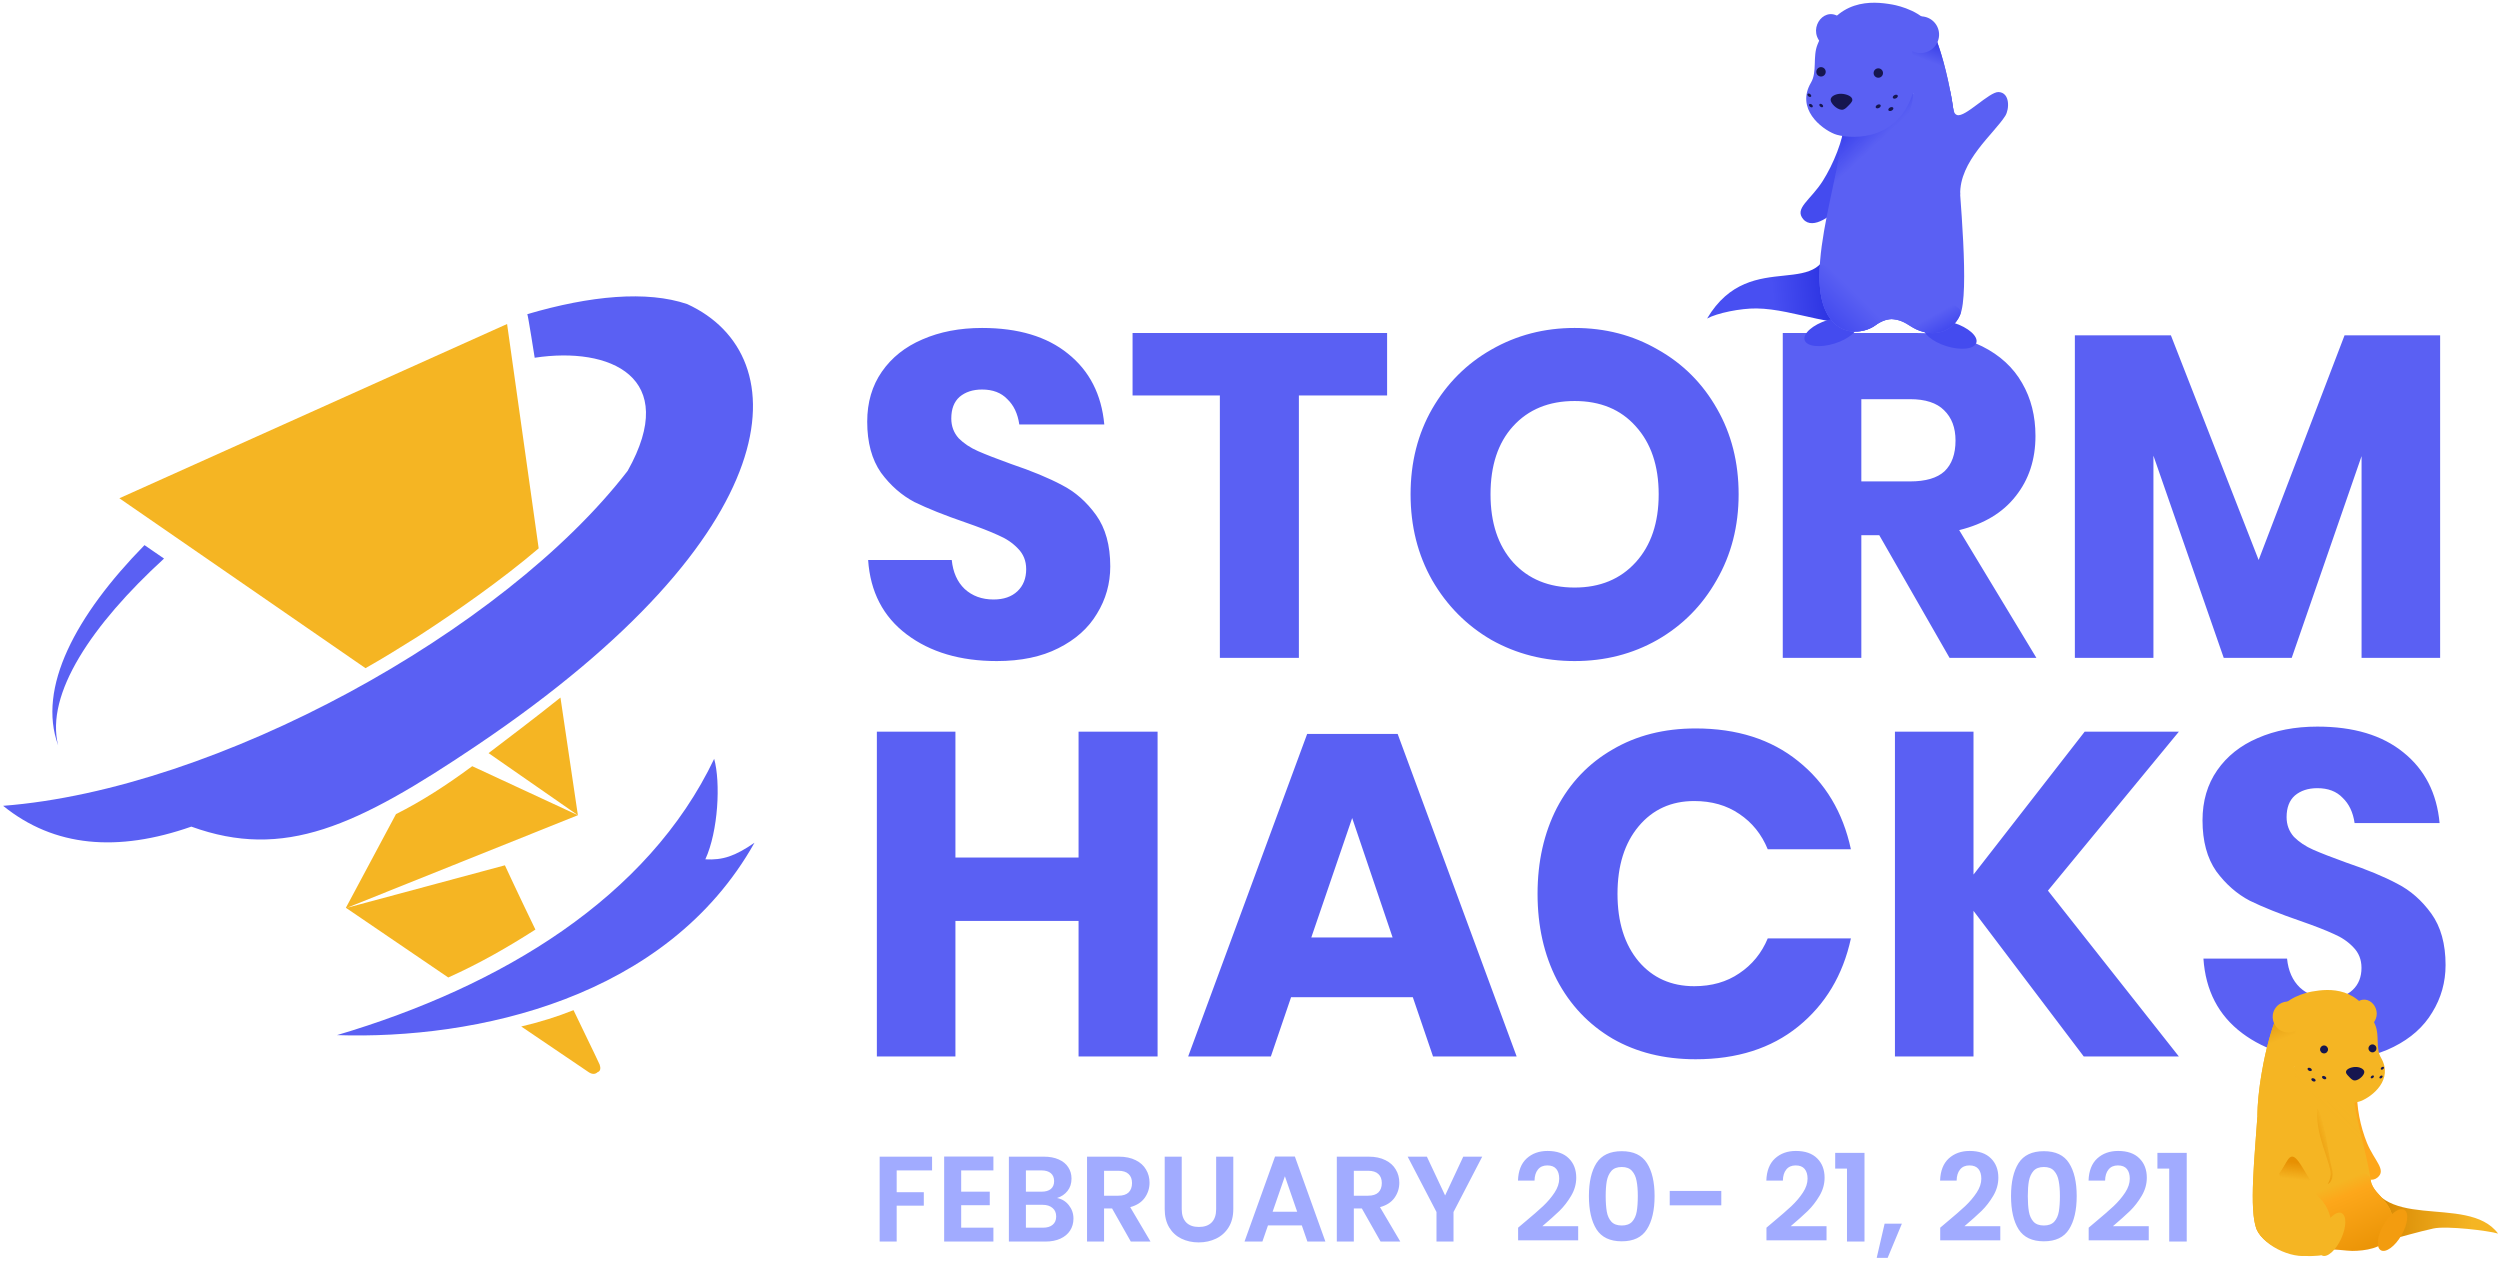 <svg width="740" height="380" viewBox="0 0 740 380" fill="none" xmlns="http://www.w3.org/2000/svg">
<path fill-rule="evenodd" clip-rule="evenodd" d="M185.791 139.364C201.417 111.548 180.512 102.5 158.268 105.893C158.268 105.893 156.341 93.577 156.09 92.99C174.732 87.502 191.488 85.952 203.427 90.016C236.522 105.223 234.427 157.797 141.218 220.593C105.464 244.681 84.077 254.609 56.638 244.681C34.854 252.305 16.087 250.797 0.922 238.523C64.053 233.663 149.094 186.996 185.791 139.364ZM42.772 161.358L48.553 165.337C27.189 184.901 13.364 205.428 17.218 220.635C10.934 203.585 22.454 182.094 42.772 161.358Z" fill="#5A60F3"/>
<path d="M211.394 224.614C191.834 265.663 148.541 291.936 99.739 306.398C140.714 307.749 197.42 295.685 223.331 249.451C217.581 253.42 213.941 254.647 208.781 254.364C212.621 245.967 213.327 231.603 211.394 224.614Z" fill="#5A60F3"/>
<path fill-rule="evenodd" clip-rule="evenodd" d="M169.763 299.007C172.664 305.132 175.567 310.935 177.501 315.126C177.824 316.094 177.82 317.061 176.853 317.383C176.208 318.028 175.244 318.028 174.277 317.383L154.286 303.843C159.766 302.553 164.927 300.941 169.763 299.007ZM132.688 289.336L102.383 268.703L117.211 240.978C124.948 237.109 132.363 232.273 139.778 226.793L171.053 241.3L102.704 268.703L149.45 256.13C149.45 256.13 153.321 264.512 158.479 275.151C150.419 280.309 142.037 285.145 132.688 289.336ZM171.053 241.3L144.614 222.924C150.095 218.733 157.837 212.93 165.896 206.482L171.053 241.3ZM159.449 162.316C148.488 171.665 134.62 181.336 123.659 188.429C118.501 191.653 113.346 194.877 108.188 197.778L35.33 147.486L150.098 95.904L159.449 162.316Z" fill="#F5B523"/>
<path d="M328.638 167.659C328.638 172.736 327.323 177.406 324.694 181.667C322.155 185.928 318.347 189.328 313.27 191.867C308.283 194.406 302.209 195.675 295.046 195.675C284.257 195.675 275.371 193.046 268.39 187.787C261.409 182.528 257.601 175.184 256.966 165.755H281.718C282.081 169.382 283.35 172.238 285.526 174.323C287.793 176.408 290.649 177.451 294.094 177.451C297.086 177.451 299.443 176.635 301.166 175.003C302.889 173.371 303.75 171.195 303.75 168.475C303.75 166.027 302.934 163.987 301.302 162.355C299.761 160.723 297.811 159.408 295.454 158.411C293.097 157.323 289.833 156.054 285.662 154.603C279.587 152.518 274.601 150.523 270.702 148.619C266.894 146.624 263.585 143.723 260.774 139.915C258.054 136.016 256.694 130.984 256.694 124.819C256.694 119.107 258.145 114.166 261.046 109.995C263.947 105.824 267.937 102.651 273.014 100.475C278.182 98.208 284.075 97.075 290.694 97.075C301.393 97.075 309.87 99.614 316.126 104.691C322.473 109.768 326.054 116.75 326.87 125.635H301.71C301.257 122.462 300.078 119.968 298.174 118.155C296.361 116.251 293.867 115.299 290.694 115.299C287.974 115.299 285.753 116.024 284.03 117.475C282.398 118.926 281.582 121.056 281.582 123.867C281.582 126.134 282.307 128.083 283.758 129.715C285.299 131.256 287.203 132.526 289.47 133.523C291.737 134.52 295.001 135.79 299.262 137.331C305.427 139.416 310.459 141.502 314.358 143.587C318.257 145.582 321.611 148.528 324.422 152.427C327.233 156.326 328.638 161.403 328.638 167.659ZM410.583 98.571V117.067H384.471V194.723H361.079V117.067H335.239V98.571H410.583ZM466.082 97.075C475.148 97.075 483.354 99.206 490.698 103.467C498.132 107.638 503.98 113.486 508.242 121.011C512.503 128.446 514.634 136.878 514.634 146.307C514.634 155.736 512.458 164.214 508.106 171.739C503.844 179.264 497.996 185.158 490.562 189.419C483.218 193.59 475.058 195.675 466.082 195.675C457.106 195.675 448.9 193.59 441.466 189.419C434.122 185.158 428.274 179.264 423.922 171.739C419.66 164.214 417.53 155.736 417.53 146.307C417.53 136.878 419.66 128.446 423.922 121.011C428.274 113.486 434.122 107.638 441.466 103.467C448.9 99.206 457.106 97.075 466.082 97.075ZM466.082 118.699C458.466 118.699 452.391 121.192 447.858 126.179C443.415 131.075 441.194 137.784 441.194 146.307C441.194 154.739 443.415 161.448 447.858 166.435C452.391 171.422 458.466 173.915 466.082 173.915C473.607 173.915 479.636 171.422 484.17 166.435C488.703 161.448 490.97 154.739 490.97 146.307C490.97 137.875 488.703 131.166 484.17 126.179C479.727 121.192 473.698 118.699 466.082 118.699ZM577.066 194.723L556.258 158.411H550.954V194.723H527.698V98.571H567.41C575.026 98.571 581.464 99.886 586.722 102.515C591.981 105.144 595.925 108.771 598.554 113.395C601.184 117.928 602.498 123.142 602.498 129.035C602.498 136.016 600.549 141.955 596.65 146.851C592.842 151.747 587.266 155.102 579.922 156.915L602.77 194.723H577.066ZM550.954 142.499H565.37C569.994 142.499 573.394 141.502 575.57 139.507C577.746 137.422 578.834 134.384 578.834 130.395C578.834 126.587 577.701 123.595 575.434 121.419C573.258 119.243 569.904 118.155 565.37 118.155H550.954V142.499ZM722.279 99.251V194.723H699.023V135.019L678.351 194.723H658.223L637.415 134.883V194.723H614.159V99.251H642.583L668.559 165.755L693.991 99.251H722.279ZM342.646 216.571V312.723H319.254V272.603H282.806V312.723H259.55V216.571H282.806V253.835H319.254V216.571H342.646ZM418.196 295.179H382.156L376.172 312.723H351.692L386.916 217.251H413.708L448.932 312.723H424.18L418.196 295.179ZM412.212 277.499L400.244 242.139L388.14 277.499H412.212ZM501.9 215.619C514.14 215.619 524.249 218.838 532.228 225.275C540.297 231.712 545.51 240.416 547.868 251.387H523.252C521.438 246.944 518.628 243.454 514.82 240.915C511.102 238.376 506.66 237.107 501.492 237.107C494.692 237.107 489.206 239.6 485.036 244.587C480.865 249.574 478.78 256.238 478.78 264.579C478.78 272.92 480.865 279.584 485.036 284.571C489.206 289.467 494.692 291.915 501.492 291.915C506.66 291.915 511.102 290.646 514.82 288.107C518.628 285.568 521.438 282.123 523.252 277.771H547.868C545.51 288.651 540.297 297.355 532.228 303.883C524.249 310.32 514.14 313.539 501.9 313.539C492.561 313.539 484.356 311.499 477.284 307.419C470.212 303.248 464.726 297.446 460.828 290.011C457.02 282.576 455.116 274.099 455.116 264.579C455.116 255.059 457.02 246.582 460.828 239.147C464.726 231.712 470.212 225.955 477.284 221.875C484.356 217.704 492.561 215.619 501.9 215.619ZM606.189 263.627L644.949 312.723H616.797L584.157 269.611V312.723H560.901V216.571H584.157V258.867L617.069 216.571H644.949L606.189 263.627ZM723.888 285.659C723.888 290.736 722.573 295.406 719.944 299.667C717.405 303.928 713.597 307.328 708.52 309.867C703.533 312.406 697.459 313.675 690.296 313.675C679.507 313.675 670.621 311.046 663.64 305.787C656.659 300.528 652.851 293.184 652.216 283.755H676.968C677.331 287.382 678.6 290.238 680.776 292.323C683.043 294.408 685.899 295.451 689.344 295.451C692.336 295.451 694.693 294.635 696.416 293.003C698.139 291.371 699 289.195 699 286.475C699 284.027 698.184 281.987 696.552 280.355C695.011 278.723 693.061 277.408 690.704 276.411C688.347 275.323 685.083 274.054 680.912 272.603C674.837 270.518 669.851 268.523 665.952 266.619C662.144 264.624 658.835 261.723 656.024 257.915C653.304 254.016 651.944 248.984 651.944 242.819C651.944 237.107 653.395 232.166 656.296 227.995C659.197 223.824 663.187 220.651 668.264 218.475C673.432 216.208 679.325 215.075 685.944 215.075C696.643 215.075 705.12 217.614 711.376 222.691C717.723 227.768 721.304 234.75 722.12 243.635H696.96C696.507 240.462 695.328 237.968 693.424 236.155C691.611 234.251 689.117 233.299 685.944 233.299C683.224 233.299 681.003 234.024 679.28 235.475C677.648 236.926 676.832 239.056 676.832 241.867C676.832 244.134 677.557 246.083 679.008 247.715C680.549 249.256 682.453 250.526 684.72 251.523C686.987 252.52 690.251 253.79 694.512 255.331C700.677 257.416 705.709 259.502 709.608 261.587C713.507 263.582 716.861 266.528 719.672 270.427C722.483 274.326 723.888 279.403 723.888 285.659Z" fill="#5A60F3"/>
<path d="M275.894 342.372V346.44H265.418V352.884H273.446V356.88H265.418V367.5H260.378V342.372H275.894ZM284.508 346.44V352.74H292.968V356.736H284.508V363.396H294.048V367.5H279.468V342.336H294.048V346.44H284.508ZM312.884 354.612C314.3 354.876 315.464 355.584 316.376 356.736C317.288 357.888 317.744 359.208 317.744 360.696C317.744 362.04 317.408 363.228 316.736 364.26C316.088 365.268 315.14 366.06 313.892 366.636C312.644 367.212 311.168 367.5 309.464 367.5H298.628V342.372H308.996C310.7 342.372 312.164 342.648 313.388 343.2C314.636 343.752 315.572 344.52 316.196 345.504C316.844 346.488 317.168 347.604 317.168 348.852C317.168 350.316 316.772 351.54 315.98 352.524C315.212 353.508 314.18 354.204 312.884 354.612ZM303.668 352.74H308.276C309.476 352.74 310.4 352.476 311.048 351.948C311.696 351.396 312.02 350.616 312.02 349.608C312.02 348.6 311.696 347.82 311.048 347.268C310.4 346.716 309.476 346.44 308.276 346.44H303.668V352.74ZM308.744 363.396C309.968 363.396 310.916 363.108 311.588 362.532C312.284 361.956 312.632 361.14 312.632 360.084C312.632 359.004 312.272 358.164 311.552 357.564C310.832 356.94 309.86 356.628 308.636 356.628H303.668V363.396H308.744ZM334.721 367.5L329.177 357.708H326.801V367.5H321.761V342.372H331.193C333.137 342.372 334.793 342.72 336.161 343.416C337.529 344.088 338.549 345.012 339.221 346.188C339.917 347.34 340.265 348.636 340.265 350.076C340.265 351.732 339.785 353.232 338.825 354.576C337.865 355.896 336.437 356.808 334.541 357.312L340.553 367.5H334.721ZM326.801 353.928H331.013C332.381 353.928 333.401 353.604 334.073 352.956C334.745 352.284 335.081 351.36 335.081 350.184C335.081 349.032 334.745 348.144 334.073 347.52C333.401 346.872 332.381 346.548 331.013 346.548H326.801V353.928ZM349.791 342.372V357.924C349.791 359.628 350.235 360.936 351.123 361.848C352.011 362.736 353.259 363.18 354.867 363.18C356.499 363.18 357.759 362.736 358.647 361.848C359.535 360.936 359.979 359.628 359.979 357.924V342.372H365.055V357.888C365.055 360.024 364.587 361.836 363.651 363.324C362.739 364.788 361.503 365.892 359.943 366.636C358.407 367.38 356.691 367.752 354.795 367.752C352.923 367.752 351.219 367.38 349.683 366.636C348.171 365.892 346.971 364.788 346.083 363.324C345.195 361.836 344.751 360.024 344.751 357.888V342.372H349.791ZM385.333 362.712H375.325L373.669 367.5H368.377L377.413 342.336H383.281L392.317 367.5H386.989L385.333 362.712ZM383.965 358.68L380.329 348.168L376.693 358.68H383.965ZM408.654 367.5L403.11 357.708H400.734V367.5H395.694V342.372H405.126C407.07 342.372 408.726 342.72 410.094 343.416C411.462 344.088 412.482 345.012 413.154 346.188C413.85 347.34 414.198 348.636 414.198 350.076C414.198 351.732 413.718 353.232 412.758 354.576C411.798 355.896 410.37 356.808 408.474 357.312L414.486 367.5H408.654ZM400.734 353.928H404.946C406.314 353.928 407.334 353.604 408.006 352.956C408.678 352.284 409.014 351.36 409.014 350.184C409.014 349.032 408.678 348.144 408.006 347.52C407.334 346.872 406.314 346.548 404.946 346.548H400.734V353.928ZM438.737 342.372L430.241 358.752V367.5H425.201V358.752L416.669 342.372H422.357L427.757 353.856L433.121 342.372H438.737ZM451.23 361.812C453.534 359.892 455.37 358.296 456.738 357.024C458.106 355.728 459.246 354.384 460.158 352.992C461.07 351.6 461.526 350.232 461.526 348.888C461.526 347.664 461.238 346.704 460.662 346.008C460.086 345.312 459.198 344.964 457.998 344.964C456.798 344.964 455.874 345.372 455.226 346.188C454.578 346.98 454.242 348.072 454.218 349.464H449.322C449.418 346.584 450.27 344.4 451.878 342.912C453.51 341.424 455.574 340.68 458.07 340.68C460.806 340.68 462.906 341.412 464.37 342.876C465.834 344.316 466.566 346.224 466.566 348.6C466.566 350.472 466.062 352.26 465.054 353.964C464.046 355.668 462.894 357.156 461.598 358.428C460.302 359.676 458.61 361.188 456.522 362.964H467.142V367.14H449.358V363.396L451.23 361.812ZM470.318 354.036C470.318 349.884 471.062 346.632 472.55 344.28C474.062 341.928 476.558 340.752 480.038 340.752C483.518 340.752 486.002 341.928 487.49 344.28C489.002 346.632 489.758 349.884 489.758 354.036C489.758 358.212 489.002 361.488 487.49 363.864C486.002 366.24 483.518 367.428 480.038 367.428C476.558 367.428 474.062 366.24 472.55 363.864C471.062 361.488 470.318 358.212 470.318 354.036ZM484.79 354.036C484.79 352.26 484.67 350.772 484.43 349.572C484.214 348.348 483.758 347.352 483.062 346.584C482.39 345.816 481.382 345.432 480.038 345.432C478.694 345.432 477.674 345.816 476.978 346.584C476.306 347.352 475.85 348.348 475.61 349.572C475.394 350.772 475.286 352.26 475.286 354.036C475.286 355.86 475.394 357.396 475.61 358.644C475.826 359.868 476.282 360.864 476.978 361.632C477.674 362.376 478.694 362.748 480.038 362.748C481.382 362.748 482.402 362.376 483.098 361.632C483.794 360.864 484.25 359.868 484.466 358.644C484.682 357.396 484.79 355.86 484.79 354.036ZM509.503 352.524V356.772H494.239V352.524H509.503ZM524.742 361.812C527.046 359.892 528.882 358.296 530.25 357.024C531.618 355.728 532.758 354.384 533.67 352.992C534.582 351.6 535.038 350.232 535.038 348.888C535.038 347.664 534.75 346.704 534.174 346.008C533.598 345.312 532.71 344.964 531.51 344.964C530.31 344.964 529.386 345.372 528.738 346.188C528.09 346.98 527.754 348.072 527.73 349.464H522.834C522.93 346.584 523.782 344.4 525.39 342.912C527.022 341.424 529.086 340.68 531.582 340.68C534.318 340.68 536.418 341.412 537.882 342.876C539.346 344.316 540.078 346.224 540.078 348.6C540.078 350.472 539.574 352.26 538.566 353.964C537.558 355.668 536.406 357.156 535.11 358.428C533.814 359.676 532.122 361.188 530.034 362.964H540.654V367.14H522.87V363.396L524.742 361.812ZM543.217 345.9V341.256H551.893V367.5H546.709V345.9H543.217ZM562.956 362.208L558.744 372.324H555.504L557.844 362.208H562.956ZM576.175 361.812C578.479 359.892 580.315 358.296 581.683 357.024C583.051 355.728 584.191 354.384 585.103 352.992C586.015 351.6 586.471 350.232 586.471 348.888C586.471 347.664 586.183 346.704 585.607 346.008C585.031 345.312 584.143 344.964 582.943 344.964C581.743 344.964 580.819 345.372 580.171 346.188C579.523 346.98 579.187 348.072 579.163 349.464H574.267C574.363 346.584 575.215 344.4 576.823 342.912C578.455 341.424 580.519 340.68 583.015 340.68C585.751 340.68 587.851 341.412 589.315 342.876C590.779 344.316 591.511 346.224 591.511 348.6C591.511 350.472 591.007 352.26 589.999 353.964C588.991 355.668 587.839 357.156 586.543 358.428C585.247 359.676 583.555 361.188 581.467 362.964H592.087V367.14H574.303V363.396L576.175 361.812ZM595.263 354.036C595.263 349.884 596.007 346.632 597.495 344.28C599.007 341.928 601.503 340.752 604.983 340.752C608.463 340.752 610.947 341.928 612.435 344.28C613.947 346.632 614.703 349.884 614.703 354.036C614.703 358.212 613.947 361.488 612.435 363.864C610.947 366.24 608.463 367.428 604.983 367.428C601.503 367.428 599.007 366.24 597.495 363.864C596.007 361.488 595.263 358.212 595.263 354.036ZM609.735 354.036C609.735 352.26 609.615 350.772 609.375 349.572C609.159 348.348 608.703 347.352 608.007 346.584C607.335 345.816 606.327 345.432 604.983 345.432C603.639 345.432 602.619 345.816 601.923 346.584C601.251 347.352 600.795 348.348 600.555 349.572C600.339 350.772 600.231 352.26 600.231 354.036C600.231 355.86 600.339 357.396 600.555 358.644C600.771 359.868 601.227 360.864 601.923 361.632C602.619 362.376 603.639 362.748 604.983 362.748C606.327 362.748 607.347 362.376 608.043 361.632C608.739 360.864 609.195 359.868 609.411 358.644C609.627 357.396 609.735 355.86 609.735 354.036ZM620.12 361.812C622.424 359.892 624.26 358.296 625.628 357.024C626.996 355.728 628.136 354.384 629.048 352.992C629.96 351.6 630.416 350.232 630.416 348.888C630.416 347.664 630.128 346.704 629.552 346.008C628.976 345.312 628.088 344.964 626.888 344.964C625.688 344.964 624.764 345.372 624.116 346.188C623.468 346.98 623.132 348.072 623.108 349.464H618.212C618.308 346.584 619.16 344.4 620.768 342.912C622.4 341.424 624.464 340.68 626.96 340.68C629.696 340.68 631.796 341.412 633.26 342.876C634.724 344.316 635.456 346.224 635.456 348.6C635.456 350.472 634.952 352.26 633.944 353.964C632.936 355.668 631.784 357.156 630.488 358.428C629.192 359.676 627.5 361.188 625.412 362.964H636.032V367.14H618.248V363.396L620.12 361.812ZM638.596 345.9V341.256H647.272V367.5H642.088V345.9H638.596Z" fill="#A1ABFF"/>
<path fill-rule="evenodd" clip-rule="evenodd" d="M544.194 4.891C539.515 1.858 534.536 9.266 539.8 13.425L544.194 4.891Z" fill="#5A60F3"/>
<path fill-rule="evenodd" clip-rule="evenodd" d="M546.099 35.808C545.59 41.534 542.681 48.568 539.548 53.546C535.886 59.314 531.004 61.661 533.77 64.894C536.72 68.307 542.58 63.394 545.062 60.803C548.357 57.36 549.232 50.086 550.9 43.712L546.099 35.808Z" fill="#444BEF"/>
<path fill-rule="evenodd" clip-rule="evenodd" d="M576.948 74.565C573.882 85.145 562.604 92.72 555.326 94.824C544.129 98.056 531.409 91.446 519.934 91.3C515.213 91.24 508.213 92.668 505.295 94.289C518.426 72.148 540.884 90.826 541.687 69.439L576.948 74.565Z" fill="url(#paint0_linear)"/>
<path d="M576.112 102.452C580.421 103.806 584.399 103.359 584.999 101.452C585.598 99.546 582.591 96.902 578.282 95.548C573.974 94.193 569.995 94.641 569.396 96.547C568.796 98.453 571.803 101.097 576.112 102.452Z" fill="#444BEF"/>
<path d="M543.062 101.674C538.753 103.029 534.775 102.581 534.175 100.675C533.576 98.769 536.583 96.125 540.892 94.77C545.2 93.416 549.179 93.863 549.778 95.77C550.378 97.676 547.371 100.32 543.062 101.674Z" fill="#444BEF"/>
<path fill-rule="evenodd" clip-rule="evenodd" d="M545.713 35.228C545.631 51.767 530.976 86.598 543.86 96.457C547.352 99.128 552.401 98.31 555.139 96.273C556.63 95.154 558.744 94.223 560.597 94.495C563.793 94.965 564.99 96.461 567.22 97.495C572.318 99.874 577.891 98.424 580.17 93.273C583.022 86.871 580.104 57.625 579.301 45.275C563.662 18.367 552.811 16.872 545.713 35.228Z" fill="#5A60F3"/>
<path fill-rule="evenodd" clip-rule="evenodd" d="M545.713 35.227C545.68 41.196 543.762 49.545 541.91 58.244C538.648 73.652 566.991 39.846 566.204 27.496C550.549 0.588 552.811 16.872 545.713 35.227Z" fill="url(#paint1_linear)"/>
<path fill-rule="evenodd" clip-rule="evenodd" d="M580.17 93.272C582.252 88.622 566.319 88.168 553.582 86.965C548.779 86.511 538.811 75.26 538.631 79.195C538.254 86.728 539.435 93.068 543.861 96.457C547.352 99.128 552.401 98.31 555.139 96.273C556.631 95.153 558.745 94.223 560.597 94.495C563.794 94.965 564.991 96.461 567.22 97.495C572.318 99.874 577.892 98.424 580.17 93.272Z" fill="url(#paint2_linear)"/>
<path fill-rule="evenodd" clip-rule="evenodd" d="M560.597 94.495C563.794 94.965 566.319 88.168 553.582 86.965C548.779 86.511 538.811 75.26 538.631 79.195C538.254 86.728 539.435 93.068 543.861 96.457C547.352 99.128 552.401 98.31 555.139 96.273C556.631 95.153 558.745 94.223 560.597 94.495Z" fill="url(#paint3_linear)"/>
<path fill-rule="evenodd" clip-rule="evenodd" d="M566.205 27.496C561.451 42.828 546.287 40.969 543.025 39.667C539.075 38.091 531.501 32.187 536.058 24.443C537.927 21.252 536.517 16.821 537.976 13.201C543.468 -0.582 554.107 0.282 560.123 1.342C562.319 1.731 569.483 3.558 571.762 8.391C575.925 17.183 579.286 34.434 579.302 45.275L566.205 27.496Z" fill="#5A60F3"/>
<path fill-rule="evenodd" clip-rule="evenodd" d="M566.205 27.496C565.057 31.202 567.09 10.863 565.123 8.794C563.729 7.331 569.483 3.558 571.762 8.391C574.237 13.611 576.417 21.814 577.794 29.886C578.729 35.409 579.302 40.871 579.302 45.275L566.205 27.496Z" fill="url(#paint4_linear)"/>
<path d="M561.244 29.092C560.849 29.289 560.423 29.24 560.294 28.981C560.164 28.722 560.38 28.352 560.775 28.154C561.171 27.956 561.597 28.006 561.726 28.265C561.856 28.523 561.64 28.894 561.244 29.092Z" fill="#16164F"/>
<path d="M535.308 28.524C535.587 28.741 535.928 28.77 536.07 28.587C536.212 28.405 536.102 28.081 535.823 27.864C535.544 27.647 535.203 27.619 535.061 27.801C534.919 27.983 535.03 28.307 535.308 28.524Z" fill="#16164F"/>
<path d="M559.923 32.751C559.528 32.948 559.102 32.899 558.973 32.64C558.843 32.381 559.059 32.011 559.454 31.813C559.85 31.615 560.276 31.665 560.405 31.924C560.535 32.182 560.319 32.553 559.923 32.751Z" fill="#16164F"/>
<path d="M535.768 31.602C536.046 31.819 536.387 31.848 536.529 31.665C536.671 31.483 536.561 31.159 536.282 30.942C536.004 30.725 535.663 30.697 535.52 30.879C535.378 31.061 535.489 31.385 535.768 31.602Z" fill="#16164F"/>
<path d="M556.182 31.955C555.786 32.153 555.361 32.103 555.231 31.844C555.102 31.585 555.317 31.215 555.713 31.017C556.109 30.819 556.535 30.869 556.664 31.128C556.793 31.387 556.577 31.757 556.182 31.955Z" fill="#16164F"/>
<path d="M538.826 31.57C539.104 31.788 539.445 31.816 539.587 31.634C539.73 31.451 539.619 31.127 539.34 30.91C539.062 30.693 538.721 30.665 538.579 30.847C538.436 31.029 538.547 31.353 538.826 31.57Z" fill="#16164F"/>
<path fill-rule="evenodd" clip-rule="evenodd" d="M545.128 27.76C546.619 27.845 548.354 28.529 548.293 29.608C548.262 30.152 547.603 30.804 547 31.402C546.41 31.991 545.876 32.532 545.137 32.49C543.647 32.405 541.806 30.551 541.868 29.471C541.929 28.392 543.638 27.675 545.128 27.76Z" fill="#16164F"/>
<path fill-rule="evenodd" clip-rule="evenodd" d="M577.236 26.858C578.285 31.369 577.842 33.541 579.301 34.046C581.662 34.859 588.858 27.092 591.596 27.243C595.038 27.432 594.776 32.379 593.563 34.291C590.203 39.618 579.925 47.65 580.22 57.658C579.482 55.927 578.826 54.167 578.269 52.355C576.039 45.147 575.285 37.12 577.236 26.858Z" fill="#5A60F3"/>
<path d="M537.627 21.261C537.627 22.031 538.25 22.655 539.02 22.655C539.789 22.655 540.413 22.031 540.413 21.261C540.413 20.492 539.789 19.868 539.02 19.868C538.25 19.868 537.627 20.492 537.627 21.261Z" fill="#16164F"/>
<path d="M554.586 21.618C554.586 22.388 555.209 23.012 555.979 23.012C556.748 23.012 557.372 22.388 557.372 21.618C557.372 20.849 556.748 20.225 555.979 20.225C555.209 20.225 554.586 20.849 554.586 21.618Z" fill="#16164F"/>
<path d="M563.831 13.12C565.386 15.681 568.74 16.486 571.324 14.918C573.908 13.35 574.742 10.002 573.187 7.441C571.633 4.879 568.278 4.074 565.694 5.643C563.11 7.211 562.276 10.559 563.831 13.12Z" fill="#5A60F3"/>
<path fill-rule="evenodd" clip-rule="evenodd" d="M697.895 296.49C701.851 293.926 706.06 300.189 701.61 303.705L697.895 296.49Z" fill="#F5B523"/>
<path fill-rule="evenodd" clip-rule="evenodd" d="M697.79 322.523C697.362 327.364 698.737 333.65 700.604 338.259C702.794 343.605 706.508 346.284 703.725 348.563C700.762 350.965 696.617 346.004 694.936 343.479C692.705 340.124 693.059 333.94 692.618 328.387L697.79 322.523Z" fill="#FDA71A"/>
<path fill-rule="evenodd" clip-rule="evenodd" d="M668.073 361.819C672.396 370.062 686.992 367.765 693.377 368.27C703.199 369.045 710.818 365.703 720.296 363.632C724.196 362.78 736.745 364.299 739.436 365.146C730.301 352.824 702.343 365.977 700.358 344.93C691.365 354.122 681.312 358.702 668.073 361.819Z" fill="url(#paint5_linear)"/>
<path fill-rule="evenodd" clip-rule="evenodd" d="M696.576 322.136C696.604 329.929 700.498 340.445 701.746 349.433C702.439 354.483 711.377 356.47 706.97 366.119C705.432 369.499 699.515 368.945 696.521 369.024C694.941 369.066 690.714 369.654 689.148 369.884C687.097 370.186 686.266 370.367 684.395 371.241C680.071 373.252 670.397 369.343 668 363.931C665.588 358.519 667.501 341.071 668.18 330.63C681.401 307.882 690.575 306.618 696.576 322.136Z" fill="#F5B523"/>
<path fill-rule="evenodd" clip-rule="evenodd" d="M668 363.931C665.588 358.519 700.498 340.445 701.746 349.433C702.439 354.483 711.377 356.47 706.97 366.119C705.432 369.499 699.958 370.271 696.244 370.271C694.664 370.271 690.714 369.654 689.148 369.884C687.097 370.186 686.82 369.535 684.949 370.41C680.625 372.421 670.397 369.343 668 363.931Z" fill="url(#paint6_linear)"/>
<path fill-rule="evenodd" clip-rule="evenodd" d="M670.24 327.207C672.638 327.854 676.02 346.48 677.198 348.501C679.346 352.188 681.355 350.398 685.014 353.153C690.627 357.382 691.279 364.343 688.978 369.91C688.174 371.86 686.636 371.622 684.529 371.778C679.776 372.13 670.393 369.343 667.995 363.931C665.584 358.519 667.511 341.071 668.176 330.63C668.883 329.429 669.561 328.288 670.24 327.207Z" fill="#F5B523"/>
<path fill-rule="evenodd" clip-rule="evenodd" d="M696.576 322.136C696.603 327.181 698.225 334.24 699.791 341.594C702.549 354.621 678.587 326.04 679.252 315.599C692.487 292.851 690.575 306.618 696.576 322.136Z" fill="url(#paint7_linear)"/>
<path fill-rule="evenodd" clip-rule="evenodd" d="M679.253 315.6C683.272 328.562 696.091 326.99 698.849 325.889C702.189 324.557 708.592 319.566 704.739 313.019C703.159 310.321 704.351 306.575 703.118 303.515C698.475 291.862 689.481 292.592 684.394 293.489C682.537 293.817 676.481 295.362 674.555 299.448C671.035 306.881 668.194 321.465 668.18 330.63L679.253 315.6Z" fill="#F5B523"/>
<path fill-rule="evenodd" clip-rule="evenodd" d="M679.252 315.599C680.222 318.733 678.504 301.538 680.167 299.789C681.345 298.552 676.481 295.362 674.554 299.448C672.462 303.861 670.618 310.796 669.454 317.62C668.664 322.289 668.179 326.907 668.179 330.63L679.252 315.599Z" fill="url(#paint8_linear)"/>
<path d="M683.468 316.948C683.803 317.115 684.162 317.073 684.272 316.854C684.381 316.635 684.199 316.322 683.864 316.155C683.53 315.988 683.17 316.03 683.061 316.249C682.951 316.468 683.134 316.781 683.468 316.948Z" fill="#16164F"/>
<path d="M705.401 316.475C705.165 316.658 704.877 316.682 704.757 316.528C704.637 316.374 704.73 316.1 704.966 315.917C705.201 315.733 705.49 315.709 705.61 315.863C705.73 316.017 705.636 316.291 705.401 316.475Z" fill="#16164F"/>
<path d="M684.59 320.041C684.925 320.208 685.284 320.166 685.394 319.947C685.503 319.728 685.321 319.415 684.987 319.248C684.652 319.081 684.292 319.123 684.183 319.342C684.073 319.56 684.256 319.874 684.59 320.041Z" fill="#16164F"/>
<path d="M705 319.073C704.764 319.257 704.476 319.281 704.356 319.126C704.235 318.972 704.329 318.699 704.564 318.515C704.8 318.331 705.088 318.307 705.209 318.462C705.329 318.616 705.235 318.89 705 319.073Z" fill="#16164F"/>
<path d="M687.75 319.369C688.085 319.536 688.444 319.494 688.554 319.275C688.663 319.056 688.481 318.743 688.146 318.576C687.812 318.409 687.452 318.45 687.343 318.669C687.233 318.888 687.416 319.201 687.75 319.369Z" fill="#16164F"/>
<path d="M702.422 319.045C702.186 319.228 701.898 319.252 701.778 319.098C701.658 318.944 701.751 318.67 701.987 318.486C702.222 318.303 702.51 318.279 702.631 318.433C702.751 318.587 702.657 318.861 702.422 319.045Z" fill="#16164F"/>
<path fill-rule="evenodd" clip-rule="evenodd" d="M697.079 315.823C695.819 315.895 694.352 316.473 694.404 317.386C694.43 317.846 694.987 318.397 695.497 318.902C695.996 319.4 696.447 319.857 697.072 319.822C698.332 319.75 699.888 318.183 699.836 317.27C699.784 316.357 698.34 315.751 697.079 315.823Z" fill="#16164F"/>
<path d="M703.425 310.32C703.425 310.971 702.898 311.499 702.247 311.499C701.597 311.499 701.069 310.971 701.069 310.32C701.069 309.67 701.597 309.142 702.247 309.142C702.898 309.142 703.425 309.67 703.425 310.32Z" fill="#16164F"/>
<path d="M689.096 310.634C689.096 311.285 688.568 311.812 687.918 311.812C687.267 311.812 686.74 311.285 686.74 310.634C686.74 309.984 687.267 309.456 687.918 309.456C688.568 309.456 689.096 309.984 689.096 310.634Z" fill="#16164F"/>
<path d="M681.279 303.438C679.965 305.604 677.129 306.284 674.944 304.958C672.76 303.632 672.055 300.802 673.369 298.637C674.683 296.471 677.52 295.791 679.704 297.117C681.888 298.442 682.594 301.273 681.279 303.438Z" fill="#F5B523"/>
<path d="M692.999 366.625C691.412 370.098 688.88 372.344 687.343 371.642C685.806 370.94 685.847 367.555 687.433 364.082C689.02 360.609 691.552 358.363 693.089 359.065C694.626 359.767 694.585 363.151 692.999 366.625Z" fill="#F5B523"/>
<path d="M710.838 365.619C712.747 362.313 713.109 358.947 711.646 358.102C710.183 357.258 707.449 359.253 705.54 362.56C703.63 365.867 703.269 369.233 704.732 370.077C706.195 370.922 708.929 368.926 710.838 365.619Z" fill="#F39C0F"/>
<path fill-rule="evenodd" clip-rule="evenodd" d="M674.632 347.317C675.665 345.885 677.733 341.789 679.82 337.719C682.396 332.728 687.064 347.514 687.942 349.68C689.102 352.578 676.347 357.863 674.632 347.317Z" fill="url(#paint9_linear)"/>
<path fill-rule="evenodd" clip-rule="evenodd" d="M689.08 350.401C684.581 351.825 678.14 338.048 680.321 333.803C682.823 328.935 684.759 327.817 685.474 327.865C687.622 328.006 689.406 342.997 690.092 345.248C691.148 348.671 689.697 350.207 689.08 350.401Z" fill="url(#paint10_linear)"/>
<path fill-rule="evenodd" clip-rule="evenodd" d="M674.632 347.317C676.927 344.124 677.289 342.277 678.597 342.358C680.713 342.49 683.819 350.928 686.014 351.703C688.774 352.678 690.183 348.715 689.856 346.82C688.961 341.548 683.526 331.897 687.024 324.149C685.881 325.265 684.792 326.43 683.764 327.669C679.664 332.591 676.452 338.637 674.632 347.317Z" fill="#F5B523"/>
<defs>
<linearGradient id="paint0_linear" x1="524.885" y1="89.207" x2="567.286" y2="85.277" gradientUnits="userSpaceOnUse">
<stop stop-color="#484FF2"/>
<stop offset="1" stop-color="#0008C8"/>
</linearGradient>
<linearGradient id="paint1_linear" x1="538.565" y1="30.358" x2="552.585" y2="45.275" gradientUnits="userSpaceOnUse">
<stop stop-color="#1119E4"/>
<stop offset="1" stop-color="#1119E4" stop-opacity="0"/>
</linearGradient>
<linearGradient id="paint2_linear" x1="573.728" y1="92.486" x2="585.695" y2="114.452" gradientUnits="userSpaceOnUse">
<stop stop-color="#5A60F3"/>
<stop offset="0.21" stop-color="#444BEF"/>
<stop offset="1" stop-color="#444BEF"/>
</linearGradient>
<linearGradient id="paint3_linear" x1="549.729" y1="87.24" x2="522.739" y2="114.616" gradientUnits="userSpaceOnUse">
<stop stop-color="#5A60F3"/>
<stop offset="0.28" stop-color="#444BEF"/>
<stop offset="1" stop-color="#0008D7"/>
</linearGradient>
<linearGradient id="paint4_linear" x1="567.663" y1="16.915" x2="573.401" y2="2.162" gradientUnits="userSpaceOnUse">
<stop stop-color="#5A60F3"/>
<stop offset="1" stop-color="#0008D7"/>
</linearGradient>
<linearGradient id="paint5_linear" x1="731.781" y1="361.619" x2="701.291" y2="360.372" gradientUnits="userSpaceOnUse">
<stop stop-color="#F5B523"/>
<stop offset="1" stop-color="#D38300"/>
</linearGradient>
<linearGradient id="paint6_linear" x1="685.004" y1="353.147" x2="695.341" y2="377.697" gradientUnits="userSpaceOnUse">
<stop stop-color="#F5B523"/>
<stop offset="0.16" stop-color="#FDA71A"/>
<stop offset="0.95" stop-color="#E79002"/>
<stop offset="1" stop-color="#444BEF"/>
</linearGradient>
<linearGradient id="paint7_linear" x1="701.912" y1="319.491" x2="690.772" y2="330.63" gradientUnits="userSpaceOnUse">
<stop stop-color="#F5B523"/>
<stop offset="1" stop-color="#F5B523" stop-opacity="0"/>
</linearGradient>
<linearGradient id="paint8_linear" x1="678.019" y1="306.655" x2="673.168" y2="294.182" gradientUnits="userSpaceOnUse">
<stop stop-color="#F5B523"/>
<stop offset="1" stop-color="#CD7F00"/>
</linearGradient>
<linearGradient id="paint9_linear" x1="677.342" y1="343.813" x2="676.795" y2="348.809" gradientUnits="userSpaceOnUse">
<stop stop-color="#E79002"/>
<stop offset="1" stop-color="#E79002" stop-opacity="0"/>
</linearGradient>
<linearGradient id="paint10_linear" x1="685.795" y1="343.809" x2="690.795" y2="342.309" gradientUnits="userSpaceOnUse">
<stop stop-color="#E79002"/>
<stop offset="1" stop-color="#E79002" stop-opacity="0"/>
</linearGradient>
</defs>
</svg>
